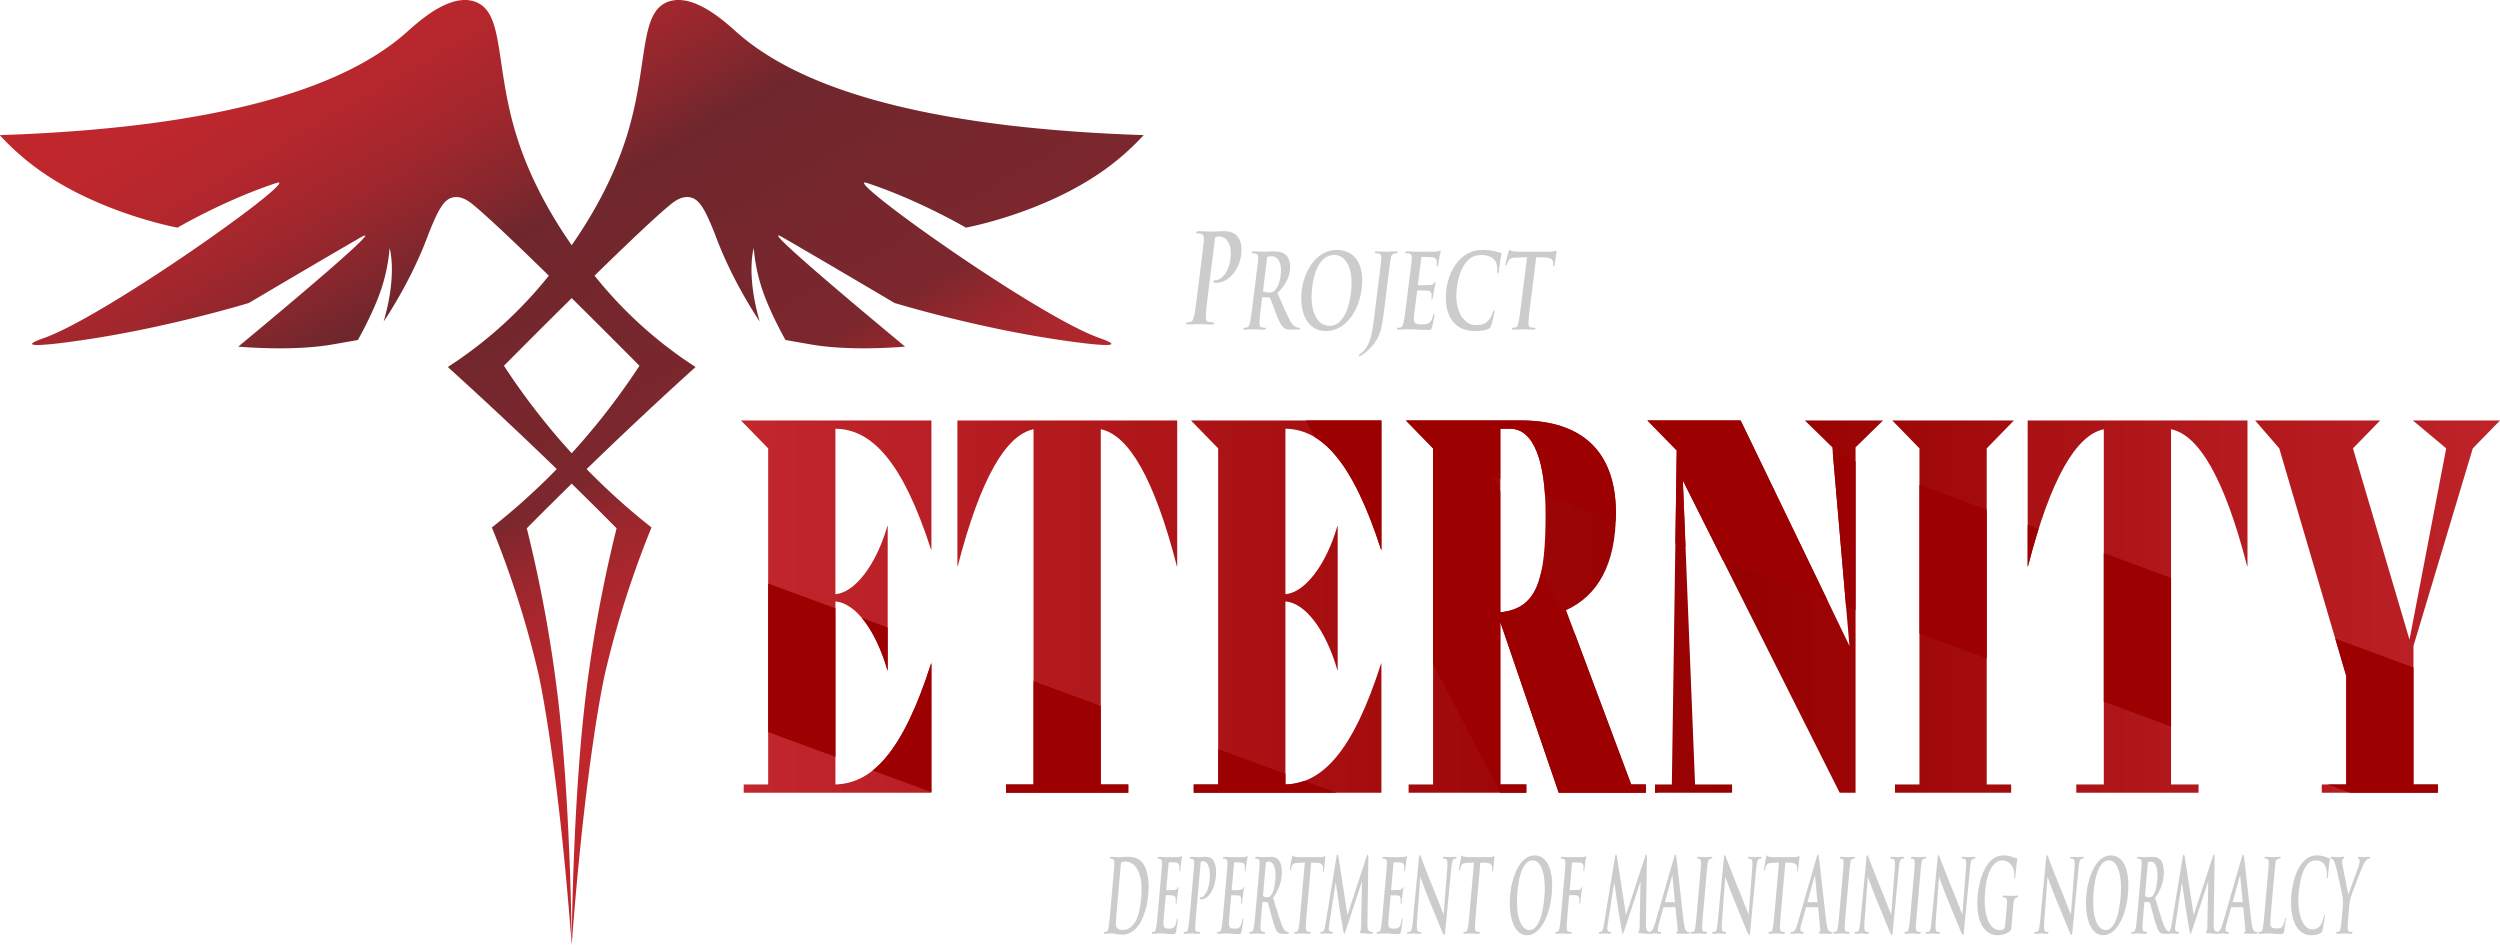 <?xml version="1.0" encoding="UTF-8" standalone="no"?>
<svg xmlns="http://www.w3.org/2000/svg" xmlns:xlink="http://www.w3.org/1999/xlink" width="3586.809" height="1355.423" viewBox="0 0 3586.809 1355.423"><defs><style>.cls-1{fill:none;}.cls-2{isolation:isolate;}.cls-3{fill:url(#名称未設定グラデーション_27);}.cls-4{fill:#ccc;}.cls-5{fill:url(#名称未設定グラデーション_100);}.cls-6{mix-blend-mode:multiply;}.cls-7{clip-path:url(#clip-path);}.cls-8{fill:#9c0000;}</style><linearGradient id="名称未設定グラデーション_27" x1="674.589" y1="117.372" x2="1382.621" y2="1343.719" gradientUnits="userSpaceOnUse"><stop offset="0" stop-color="#c1272d"/><stop offset="0.083" stop-color="#bd272d"/><stop offset="0.158" stop-color="#b2272d"/><stop offset="0.23" stop-color="#a0272d"/><stop offset="0.299" stop-color="#86272d"/><stop offset="0.349" stop-color="#6f272d"/><stop offset="0.601" stop-color="#7c272d"/><stop offset="0.607" stop-color="#80272d"/><stop offset="0.651" stop-color="#98272d"/><stop offset="0.701" stop-color="#aa272d"/><stop offset="0.76" stop-color="#b7272d"/><stop offset="0.838" stop-color="#bf272d"/><stop offset="1" stop-color="#c1272d"/></linearGradient><linearGradient id="名称未設定グラデーション_100" x1="1169.966" y1="1121.576" x2="3693.703" y2="1121.576" gradientUnits="userSpaceOnUse"><stop offset="0" stop-color="#c1272d"/><stop offset="0.528" stop-color="#970000"/><stop offset="1" stop-color="#c2272d"/></linearGradient><clipPath id="clip-path" transform="translate(-106.895 -251.279)"><polygon class="cls-1" points="2731.996 1862.052 2489.061 1772.654 1038.465 1238.848 1107.535 1051.152 2315.195 1495.562 1830.212 566.026 3959.673 1353.203 3890.327 1540.796 2247.538 933.522 2731.996 1862.052"/></clipPath></defs><g class="cls-2"><g id="レイヤー_1" data-name="レイヤー 1"><path class="cls-3" d="M1188.236,607.61c.035-.115.06-.2.1-.324a253.4,253.4,0,0,0,13.275,62.581c11.543,32.854,32.237,69.213,32.239,69.217s31.9,5.615,37.927,6.637c41.451,7.029,90.931,5.553,116.5,4.076,10.681-.617,17.189-1.233,17.194-1.232-.025-.013-186.3-153.892-182.051-159.294.657-.835,5.672,2.134,8.533,3.792,69.514,40.283,158.349,92.92,158.347,92.923s100.821,30.815,213.343,49.3c36.186,5.947,96.619,14.4,97.662,9.482.514-2.43-13.631-7.311-17.067-8.533-86.276-30.654-343.846-213.031-337.554-222.823.427-.666,1.986-.392,11.378,2.844,71.656,24.689,134.642,61.632,134.642,61.632s110.86-20.243,198.171-82.492a367.054,367.054,0,0,0,56.891-50.254c-356.485-11.916-509.8-82.255-583.133-146.968-13.937-12.3-50.692-46.9-84.321-46.9a43.237,43.237,0,0,0-14.29,2.333c-43.34,15.049-27.847,92.028-60.683,195.326C987.2,506,958.45,558.1,927.111,603.11,895.772,558.1,867.023,506,848.885,448.939c-32.837-103.3-17.343-180.277-60.683-195.326-36.834-12.789-82.663,30.492-98.611,44.565-73.305,64.687-226.524,134.994-582.7,146.953v.484A366.878,366.878,0,0,0,163.349,495.4c87.309,62.249,198.173,82.488,198.171,82.492s62.986-36.943,134.641-61.632c9.392-3.236,10.95-3.51,11.378-2.844,6.293,9.792-251.278,192.169-337.552,222.823-3.437,1.222-17.584,6.1-17.067,8.533,1.043,4.92,61.475-3.535,97.662-9.482,112.521-18.489,213.342-49.307,213.341-49.3s88.833-52.64,158.348-92.923c2.861-1.658,7.877-4.627,8.532-3.792,4.245,5.4-182.025,159.281-182.051,159.294,0,0,6.512.615,17.194,1.232,25.568,1.477,75.046,2.953,116.5-4.076,6.025-1.022,37.927-6.639,37.927-6.637s20.695-36.363,32.239-69.217a253.451,253.451,0,0,0,13.275-62.581c.037.122.063.209.1.324,0,0,11.191,36.571-8.634,104.925,0-.008,36.892-53.51,61.632-118.523,17.107-44.951,25.7-57.495,38.876-59.736,11.8-2.006,22.436,6.308,27.5,10.43,21.141,17.22,64.719,58.814,108.961,102.077A604.734,604.734,0,0,1,749.383,777.836Q821.962,843.5,896.1,915.008q4.8,4.638,9.57,9.271-23.009,23.609-48.932,46.792-22.146,19.719-44.134,36.977a1388.313,1388.313,0,0,1,66.8,209.934s27.213,117.567,47.7,388.72h.01c-.043-5.545-1.407-180.292-16.7-326.694A1977.021,1977.021,0,0,0,862.7,1009.24q31.592-31.884,64.412-64.049,32.814,32.154,64.411,64.049a1976.866,1976.866,0,0,0-47.712,270.768c-15.293,146.4-16.655,321.149-16.7,326.694h.009c20.489-271.153,47.7-388.72,47.7-388.72a1388.545,1388.545,0,0,1,66.8-209.934q-21.939-17.286-44.134-36.977-25.963-23.12-48.931-46.792,4.776-4.633,9.568-9.271,74.046-71.537,146.717-137.172A604.633,604.633,0,0,1,959.905,646.783c44.239-43.263,87.818-84.857,108.959-102.077,5.06-4.122,15.7-12.436,27.5-10.43,13.171,2.241,21.769,14.785,38.874,59.736,24.743,65.013,61.632,118.515,61.634,118.523C1177.044,644.181,1188.236,607.61,1188.236,607.61ZM1024.3,776.064a988.464,988.464,0,0,1-97.188,125.484,988.385,988.385,0,0,1-97.189-125.484c3.629-3.668,47.234-47.7,97.189-97.043C977.066,728.364,1020.671,772.4,1024.3,776.064Z" transform="translate(-106.895 -251.279)"/><path class="cls-4" d="M1862.257,583c-5.761,0-13.092.531-18.226.531-3.507,0-11.331-.531-17.968-.531-1.879,0-2.8.354-2.954,1.593s.553,1.593,1.93,1.593a17.685,17.685,0,0,1,4.818.531c3.978,1.239,4.628,4.071,4.127,10.089-.456,5.664-1.075,10.621-4.431,37.525l-3.887,31.153c-2.032,16.284-3.777,30.267-5.331,37.7-1.141,5.133-2.253,9.026-4.846,9.735a15.68,15.68,0,0,1-4.6.708c-1.5,0-2.07.531-2.181,1.415-.154,1.24.657,1.771,2.285,1.771,5.009,0,12.966-.531,15.845-.531,3.257,0,11.081.531,19.346.531,1.378,0,2.446-.531,2.6-1.771.11-.884-.449-1.415-1.827-1.415a36.183,36.183,0,0,1-6.3-.708c-3.669-.709-3.935-4.6-3.691-9.558.322-7.612,2.067-21.6,4.1-37.879l8.834-70.8c.242-1.947.751-3.009,1.421-3.363a13.525,13.525,0,0,1,4.973-.708,14.277,14.277,0,0,1,12.038,6.9c5.909,8.851,4.451,20.533,3.723,26.374-2.253,18.054-13.435,29.382-20.448,29.382-2.63,0-3.573.531-3.75,1.948-.154,1.238.7,1.415,1.3,1.593a12.885,12.885,0,0,0,2.608.176c17.783,0,33.105-18.408,35.821-40.179,1.524-12.214-.849-19.294-3.118-23.188C1882.082,589.726,1877.911,583,1862.257,583Z" transform="translate(-106.895 -251.279)"/><path class="cls-4" d="M1970.919,721.515a11.274,11.274,0,0,1-2.884-.446c-1.52-.445-5.592-1.484-10.4-10.093-5.048-9.2-10.628-22.562-17.9-39.186,12.125-12.171,16.517-22.116,17.887-33.1,1.24-9.945-2.016-17.515-4.605-20.335-4.986-5.492-11.911-6.383-18.528-6.383-3.255,0-11.293.445-14.864.445-2.2,0-8.766-.445-14.332-.445-1.575,0-2.347.3-2.477,1.336s.464,1.336,1.619,1.336a14.822,14.822,0,0,1,4.04.445c3.336,1.039,3.88,3.414,3.461,8.461-.383,4.749-.9,8.906-3.716,31.467l-3.259,26.124c-1.7,13.656-3.167,25.382-4.47,31.616-.958,4.305-1.89,7.57-4.065,8.164a13.137,13.137,0,0,1-3.855.594c-1.26,0-1.735.445-1.828,1.187-.13,1.039.55,1.485,1.916,1.485,4.2,0,10.872-.446,12.867-.446,1.576,0,9.292.446,15.383.446,1.366,0,2.157-.446,2.286-1.485.093-.742-.272-1.187-1.112-1.187a33.077,33.077,0,0,1-5.072-.594c-3.077-.594-3.3-3.859-3.078-8.164.253-6.234,1.716-17.96,3.438-31.764l.26-2.078c.111-.891.463-1.188.988-1.188l8.785.3a1.667,1.667,0,0,1,1.76,1.039c1.088,2.227,4.66,12.32,7.842,20.484,4.455,11.429,7.577,18.4,11.666,21.819,2.471,2.078,5,2.821,10.886,2.821h10.292c1.26,0,2.032-.3,2.181-1.485C1972.124,721.96,1971.759,721.515,1970.919,721.515Zm-35.589-53.139c-2.131,1.929-3.57,2.523-7.771,2.523a18.881,18.881,0,0,1-7.8-1.484c-.68-.445-.816-1.039-.612-2.672l5.63-45.123c.148-1.187.432-1.781,1.2-2.078a17.282,17.282,0,0,1,5.641-.593c6.2,0,15.309,6.085,12.679,27.163C1942.786,658.283,1938.888,665.111,1935.33,668.376Z" transform="translate(-106.895 -251.279)"/><path class="cls-4" d="M2025.072,609.894c-31.507,0-47.467,32.8-50.635,58.185-3.277,26.272,4.924,58.186,35.066,58.186,26.675,0,46.831-26.867,51.072-60.857S2051.223,609.894,2025.072,609.894Zm20.114,61.005c-5.352,42.9-22.995,47.944-30.346,47.944-20.164,0-29.187-24.492-25.334-55.365,4.61-36.96,19.553-46.459,31.631-46.459C2038.361,617.019,2049.334,637.651,2045.186,670.9Z" transform="translate(-106.895 -251.279)"/><path class="cls-4" d="M2112.133,613.308c.129-1.039-.569-1.336-2.039-1.336-4.1,0-10.768.445-13.288.445-2.73,0-9.292-.445-14.858-.445-1.575,0-2.348.3-2.477,1.336s.464,1.336,1.619,1.336a14.822,14.822,0,0,1,4.04.445c3.336,1.039,3.88,3.414,3.46,8.461-.382,4.749-.9,8.906-3.716,31.467l-5.314,42.6c-3.63,29.093-5.377,43.936-14.785,55.365a30.19,30.19,0,0,1-5.745,5.64c-1.952,1.336-2.551,1.93-2.643,2.672s.271,1.188.691,1.188a4.249,4.249,0,0,0,2.212-.891,64.854,64.854,0,0,0,5.733-3.859c11.175-8.758,18.019-19,21.354-28.053,2.834-7.571,4.482-18.258,8.094-47.2l3.426-27.46c2.815-22.561,3.333-26.718,4.136-31.467.858-5.195,2.014-7.719,4.942-8.461a11.976,11.976,0,0,1,3.1-.445C2111.336,614.644,2112,614.347,2112.133,613.308Z" transform="translate(-106.895 -251.279)"/><path class="cls-4" d="M2173.361,610.785a8.539,8.539,0,0,0-1.754.593,32.817,32.817,0,0,1-4.628.891c-2.013.148-22.912.148-26.273.148-5.462,0-10.237-.445-15.068-.445-1.575,0-2.348.3-2.478,1.336s.464,1.336,1.619,1.336a14.822,14.822,0,0,1,4.04.445c3.336,1.039,3.881,3.414,3.461,8.461-.382,4.749-.9,8.906-3.716,31.467l-3.259,26.124c-1.7,13.656-3.167,25.382-4.47,31.616-.957,4.305-1.89,7.57-4.064,8.164a13.148,13.148,0,0,1-3.855.594c-1.26,0-1.736.445-1.828,1.187-.13,1.039.55,1.485,1.915,1.485,4.726,0,9.087-.446,13.288-.446,10.5,0,19.633.891,28.98.891,3.991,0,4.937,0,6.153-3.86.895-2.968,2.995-13.061,3.421-16.475.185-1.485.333-2.672-.507-2.672-.735,0-1.02.594-1.433,2.226-1.5,6.086-3.144,9.2-6.1,10.984s-7.363,1.781-10.094,1.781c-10.712,0-12.115-2.226-11.046-12.468.431-4.3,2.24-17.96,2.87-23.007L2140,669.415c.112-.891.291-1.484.816-1.484,2.521,0,12.9.148,14.858.445,3.811.594,5,2.82,5.158,5.789a36.607,36.607,0,0,1-.117,4.305c-.092.742-.085,2.375.649,2.375.946,0,1.149-1.633,1.3-2.821.13-1.039,1.186-6.976,1.661-9.945,1.365-7.57,2.081-9.945,2.192-10.835s-.166-1.188-.586-1.188c-.525,0-1.038.743-1.922,1.93-1.13,1.484-2.761,1.93-5.318,2.227-2.453.3-14.531.3-16.841.3-.63,0-.661-.593-.531-1.632L2146,621.323c.13-1.038.395-1.484.92-1.484,2.1,0,13.091.3,14.839.594,5.14.89,5.968,2.671,6.37,5.343a19.817,19.817,0,0,1,.038,4.75c-.223,1.781-.124,2.672.612,2.672s1.056-.891,1.254-1.633c.432-1.781,1.457-8.312,1.746-9.8,1.167-6.828,1.915-8.609,2.045-9.648C2173.917,611.378,2173.886,610.785,2173.361,610.785Z" transform="translate(-106.895 -251.279)"/><path class="cls-4" d="M2260.143,613.9c-3.1-.446-6.6-1.781-10.5-2.524a71.427,71.427,0,0,0-15.042-1.484c-15.649,0-26.366,5.937-35.151,15.734-11.712,13.062-16.1,30.577-17.362,40.67-1.8,14.4-1.139,31.022,7.56,43.788,8.094,11.726,19.617,16.179,34,16.179,6.722,0,14.833-1.04,19.33-3.414,1.916-1.039,2.428-1.782,3.268-4.3,1.68-5.047,4.551-17.96,4.774-19.741.148-1.188.067-2.227-.668-2.227-.84,0-1.124.594-1.736,2.969a33.781,33.781,0,0,1-4.792,9.8c-5.054,6.828-10.91,8.312-20.257,8.312-14.073,0-30.9-17.514-26.489-52.841,1.8-14.4,5.551-28.5,14.458-38.444,5.362-5.937,11.756-9.2,20.893-9.2,9.662,0,17.353,4.008,20.171,9.2a24.2,24.2,0,0,1,2.392,13.656c-.259,2.078-.216,3.414.624,3.414.946,0,1.322-1.336,1.706-3.563.58-2.968,1.493-11.132,2.314-16.03.859-5.195,1.4-6.976,1.544-8.164C2261.292,614.792,2261.279,614.05,2260.143,613.9Z" transform="translate(-106.895 -251.279)"/><path class="cls-4" d="M2339.389,610.933a20.441,20.441,0,0,0-2.928.742,37.4,37.4,0,0,1-7.338.742h-41.59a75.851,75.851,0,0,1-10.409-.742c-2.589-.3-3.454-1.781-4.294-1.781-.63,0-1.056.891-1.613,2.82-.358,1.188-4.038,14.695-4.334,17.07-.2,1.633-.087,2.375.648,2.375.63,0,1.02-.594,1.378-1.782a24.374,24.374,0,0,1,2.434-5.194c1.982-3.266,4.6-4.008,10.724-4.3,5.164-.148,11.713-.445,15.722-.593l-7.592,60.856c-1.7,13.656-3.167,25.382-4.47,31.616-.852,4.305-1.89,7.57-4.064,8.164a13.15,13.15,0,0,1-3.856.594c-1.26,0-1.735.445-1.828,1.187-.13,1.039.55,1.485,1.916,1.485,4.2,0,10.873-.446,13.288-.446,2.94,0,9.5.446,16.433.446,1.155,0,2.051-.446,2.18-1.485.093-.742-.376-1.187-1.532-1.187a30.332,30.332,0,0,1-5.282-.594c-3.077-.594-3.3-3.859-3.095-8.015.27-6.383,1.733-18.109,3.437-31.765l7.593-60.856c6.177.148,10.466.3,13.177.445,9.311.3,11.627,4.453,11.356,8.312-.056.445-.043,1.187-.1,1.632-.172,2.227-.055,2.969.785,2.969.63,0,.951-.891,1.241-2.375.482-3.859,2.075-14.1,2.463-17.218C2340.118,611.824,2340.125,610.933,2339.389,610.933Z" transform="translate(-106.895 -251.279)"/><path class="cls-4" d="M1722.783,1480.615c-4.38,0-9.017.438-11.28.438-2.044,0-6.6-.438-10.473-.438-1.1,0-1.632.291-1.722,1.314s.322,1.314,1.125,1.314a7.478,7.478,0,0,1,2.808.438c2.32,1.021,2.7,3.358,2.406,8.321-.266,4.673-.626,8.761-2.583,30.951l-2.265,25.695c-1.185,13.432-2.2,24.965-3.107,31.1-.666,4.234-1.313,7.445-2.825,8.03a6.727,6.727,0,0,1-2.679.584,1.116,1.116,0,0,0-1.271,1.167c-.09,1.023.382,1.46,1.331,1.46,1.46,0,3.384-.292,5.063-.292,1.764-.145,3.371-.145,4.173-.145a51.984,51.984,0,0,1,7.077.875,54.892,54.892,0,0,0,8.318.877c13.5,0,22.01-10.366,25.973-17.228,4.821-8.322,9.926-22.337,11.548-40.732,1.532-17.373-.831-29.491-3.812-37.083C1744.1,1480.615,1731.908,1480.615,1722.783,1480.615Zm21.462,57.959c-1.326,15.038-3.957,28.323-9.337,36.354-5.05,7.592-10.271,10.51-17.716,10.51-5.767,0-8.344-3.065-9.048-5.839-.443-1.606-.074-7.446.175-11.1.171-2.773,1.09-14.015,2.454-29.49l1.622-18.395c1.017-11.535,2.137-24.235,2.647-29.2.142-1.607.425-2.336,1.133-2.921.636-.583,3.375-1.021,4.835-1.021,5.695,0,13.861,1.752,19.445,14.6C1743.066,1508.062,1745.879,1520.033,1744.245,1538.574Z" transform="translate(-106.895 -251.279)"/><path class="cls-4" d="M1802.528,1479.447c-.365,0-.841.438-1.219.584a17.01,17.01,0,0,1-3.217.875c-1.4.147-15.925.147-18.261.147-3.8,0-7.116-.438-10.474-.438-1.1,0-1.632.291-1.722,1.314s.323,1.314,1.125,1.314a7.478,7.478,0,0,1,2.808.438c2.32,1.021,2.7,3.358,2.406,8.321-.266,4.673-.626,8.761-2.583,30.951l-2.265,25.695c-1.185,13.432-2.2,24.965-3.107,31.1-.665,4.234-1.313,7.445-2.825,8.03a6.727,6.727,0,0,1-2.679.584,1.117,1.117,0,0,0-1.271,1.167c-.09,1.023.382,1.46,1.331,1.46,3.285,0,6.317-.437,9.237-.437,7.3,0,13.646.875,20.143.875,2.774,0,3.431,0,4.276-3.8.623-2.92,2.082-12.847,2.378-16.2.129-1.46.232-2.629-.352-2.629-.511,0-.709.585-1,2.191-1.039,5.986-2.185,9.051-4.238,10.8s-5.118,1.752-7.016,1.752c-7.445,0-8.421-2.19-7.678-12.264.3-4.234,1.557-17.665,2-22.629l1.016-11.534c.077-.875.2-1.459.567-1.459,1.752,0,8.966.146,10.327.438,2.649.584,3.479,2.773,3.586,5.694.052,1.9-.025,2.774-.081,4.234-.065.73-.06,2.335.45,2.335.658,0,.8-1.605.9-2.773.091-1.022.824-6.862,1.155-9.782.948-7.446,1.446-9.782,1.524-10.657s-.116-1.169-.408-1.169c-.365,0-.722.73-1.336,1.9-.786,1.46-1.919,1.9-3.7,2.19-1.7.292-10.1.292-11.7.292-.438,0-.46-.584-.37-1.606l3.257-36.937c.09-1.021.275-1.459.64-1.459,1.46,0,9.1.292,10.313.585,3.574.874,4.149,2.626,4.428,5.254a27.419,27.419,0,0,1,.026,4.672c-.154,1.752-.085,2.628.426,2.628s.734-.876.871-1.606c.3-1.751,1.013-8.175,1.215-9.636.81-6.715,1.33-8.467,1.42-9.489C1802.915,1480.031,1802.893,1479.447,1802.528,1479.447Z" transform="translate(-106.895 -251.279)"/><path class="cls-4" d="M1836.589,1480.615c-3.358,0-7.631.438-10.624.438-2.044,0-6.6-.438-10.473-.438-1.1,0-1.631.291-1.721,1.314s.321,1.314,1.125,1.314a7.482,7.482,0,0,1,2.808.438c2.319,1.021,2.7,3.358,2.4,8.321-.266,4.673-.626,8.761-2.583,30.951l-2.265,25.695c-1.184,13.432-2.2,24.965-3.106,31.1-.666,4.234-1.314,7.445-2.825,8.03a6.74,6.74,0,0,1-2.68.584,1.116,1.116,0,0,0-1.271,1.167c-.09,1.023.382,1.46,1.331,1.46,2.92,0,7.558-.437,9.237-.437,1.9,0,6.458.437,11.276.437a1.427,1.427,0,0,0,1.516-1.46.947.947,0,0,0-1.065-1.167,15.218,15.218,0,0,1-3.672-.584c-2.139-.585-2.293-3.8-2.151-7.884.188-6.278,1.2-17.811,2.389-31.243l5.149-58.4c.141-1.605.437-2.481.828-2.773a5.8,5.8,0,0,1,2.9-.583c1.679,0,4.814.875,7.017,5.693,3.444,7.3,2.6,16.935,2.17,21.753-1.313,14.89-7.83,24.234-11.918,24.234-1.533,0-2.082.439-2.185,1.607-.091,1.022.407,1.168.759,1.314a5.341,5.341,0,0,0,1.521.146c10.365,0,19.295-15.184,20.879-33.141.888-10.073-.495-15.913-1.818-19.125C1848.145,1486.163,1845.714,1480.615,1836.589,1480.615Z" transform="translate(-106.895 -251.279)"/><path class="cls-4" d="M1896.479,1479.447c-.366,0-.842.438-1.22.584a16.988,16.988,0,0,1-3.217.875c-1.4.147-15.925.147-18.261.147-3.8,0-7.116-.438-10.473-.438-1.1,0-1.633.291-1.723,1.314s.323,1.314,1.125,1.314a7.487,7.487,0,0,1,2.809.438c2.319,1.021,2.7,3.358,2.4,8.321-.266,4.673-.626,8.761-2.583,30.951l-2.265,25.695c-1.184,13.432-2.2,24.965-3.107,31.1-.665,4.234-1.313,7.445-2.824,8.03a6.732,6.732,0,0,1-2.68.584,1.117,1.117,0,0,0-1.271,1.167c-.09,1.023.383,1.46,1.331,1.46,3.285,0,6.317-.437,9.237-.437,7.3,0,13.646.875,20.143.875,2.774,0,3.431,0,4.277-3.8.622-2.92,2.081-12.847,2.377-16.2.129-1.46.232-2.629-.352-2.629-.511,0-.709.585-1,2.191-1.039,5.986-2.185,9.051-4.237,10.8s-5.119,1.752-7.017,1.752c-7.445,0-8.42-2.19-7.678-12.264.3-4.234,1.557-17.665,1.995-22.629l1.017-11.534c.077-.875.2-1.459.566-1.459,1.752,0,8.966.146,10.328.438,2.648.584,3.478,2.773,3.586,5.694.051,1.9-.026,2.774-.082,4.234-.064.73-.06,2.335.451,2.335.657,0,.8-1.605.9-2.773.09-1.022.823-6.862,1.154-9.782.949-7.446,1.447-9.782,1.524-10.657s-.116-1.169-.408-1.169c-.365,0-.722.73-1.335,1.9-.787,1.46-1.92,1.9-3.7,2.19-1.7.292-10.1.292-11.7.292-.438,0-.46-.584-.369-1.606l3.256-36.937c.09-1.021.275-1.459.64-1.459,1.46,0,9.1.292,10.314.585,3.573.874,4.148,2.626,4.427,5.254a27.553,27.553,0,0,1,.027,4.672c-.155,1.752-.086,2.628.425,2.628s.734-.876.871-1.606c.3-1.751,1.013-8.175,1.215-9.636.81-6.715,1.33-8.467,1.42-9.489C1896.865,1480.031,1896.843,1479.447,1896.479,1479.447Z" transform="translate(-106.895 -251.279)"/><path class="cls-4" d="M1955.057,1588.359a5.75,5.75,0,0,1-2.005-.438c-1.057-.439-3.887-1.46-7.228-9.928-3.509-9.052-7.387-22.191-12.443-38.542,8.429-11.972,11.481-21.754,12.433-32.557.864-9.782-1.4-17.227-3.2-20-3.466-5.4-8.279-6.279-12.878-6.279-2.263,0-7.849.438-10.331.438-1.533,0-6.093-.438-9.963-.438-1.094,0-1.631.291-1.721,1.314s.321,1.314,1.125,1.314a7.478,7.478,0,0,1,2.808.438c2.319,1.021,2.7,3.358,2.406,8.321-.267,4.673-.627,8.761-2.583,30.951l-2.266,25.695c-1.184,13.432-2.2,24.965-3.106,31.1-.666,4.234-1.314,7.445-2.825,8.03a6.735,6.735,0,0,1-2.679.584,1.116,1.116,0,0,0-1.271,1.167c-.091,1.023.381,1.46,1.331,1.46,2.92,0,7.557-.437,8.944-.437,1.1,0,6.458.437,10.692.437a1.414,1.414,0,0,0,1.59-1.46c.063-.729-.19-1.167-.774-1.167a16.6,16.6,0,0,1-3.526-.584c-2.138-.585-2.293-3.8-2.138-8.03.175-6.132,1.192-17.665,2.389-31.243l.18-2.044c.077-.875.322-1.167.687-1.167l6.106.292c.511,0,.937.146,1.224,1.021.756,2.191,3.238,12.118,5.451,20.147,3.1,11.242,5.265,18.1,8.108,21.462,1.718,2.044,3.478,2.773,7.566,2.773h7.154c.875,0,1.413-.292,1.516-1.46C1955.9,1588.8,1955.641,1588.359,1955.057,1588.359Zm-24.737-52.266c-1.482,1.9-2.482,2.481-5.4,2.481a9.862,9.862,0,0,1-5.419-1.46c-.473-.437-.567-1.021-.425-2.627l3.912-44.383c.1-1.166.3-1.751.838-2.043a8.7,8.7,0,0,1,3.92-.584c4.307,0,10.641,5.986,8.813,26.716C1935.5,1526.166,1932.793,1532.881,1930.32,1536.093Z" transform="translate(-106.895 -251.279)"/><path class="cls-4" d="M2005.123,1497.4c-.039.438-.029,1.168-.068,1.607-.119,2.189-.039,2.92.545,2.92.439,0,.662-.877.863-2.337.335-3.8,1.441-13.869,1.713-16.936.192-2.189.2-3.064-.315-3.064a10.871,10.871,0,0,0-2.035.729,18.729,18.729,0,0,1-5.1.73h-28.907a37.647,37.647,0,0,1-7.236-.73c-1.8-.292-2.4-1.752-2.984-1.752-.438,0-.735.876-1.12,2.775-.249,1.167-2.808,14.452-3.014,16.789-.142,1.605-.06,2.336.452,2.336.438,0,.708-.585.957-1.752a29.511,29.511,0,0,1,1.691-5.111c1.378-3.212,3.194-3.941,7.455-4.233,3.588-.146,8.141-.437,10.927-.584l-5.276,59.857c-1.185,13.432-2.2,24.965-3.108,31.1-.591,4.234-1.313,7.445-2.824,8.03a6.735,6.735,0,0,1-2.679.584,1.117,1.117,0,0,0-1.272,1.167c-.09,1.023.383,1.46,1.332,1.46,2.92,0,7.557-.437,9.236-.437,2.043,0,6.6.437,11.422.437a1.426,1.426,0,0,0,1.516-1.46.947.947,0,0,0-1.064-1.167,15.21,15.21,0,0,1-3.672-.584c-2.139-.585-2.294-3.8-2.153-7.884.189-6.278,1.2-17.811,2.39-31.243l5.277-59.857c4.294.147,7.275.292,9.159.438C2003.7,1489.521,2005.312,1493.608,2005.123,1497.4Z" transform="translate(-106.895 -251.279)"/><path class="cls-4" d="M2075.505,1588.359a7.6,7.6,0,0,1-4.4-1.461c-2.074-1.313-2.43-5.547-2.276-14.745l1.312-90.224c.05-3.066-.258-4.527-.915-4.527s-1.125,1.169-1.916,3.5l-27.2,83.364-12.669-82.341c-.614-3.8-.987-4.527-1.571-4.527s-1.138,1.315-1.576,3.8l-15.619,95.189c-.8,4.964-1.889,10.658-4.01,11.534a5.148,5.148,0,0,1-2.228.438c-.73,0-1.194.291-1.258,1.022-.116,1.313.441,1.605,1.172,1.605,2.336,0,5.879-.437,7.265-.437,1.315,0,4.561.437,7.626.437,1.1,0,1.779-.292,1.894-1.605.064-.731-.42-1.022-1-1.022a7.1,7.1,0,0,1-3-.73c-1.189-.584-2.023-1.9-1.778-4.672.206-2.336.446-4.233.824-6.862l9.081-59.127c1.59,10.949,4.476,30.367,4.863,33.432.516,4.088,4.314,26.425,5.474,33.141.782,4.38,1.254,7.3,1.911,7.3s1.139-1.315,3.422-8.176l22.054-67.157-1.289,65.113c-.068,4.088-.455,5.986-.918,6.277a2.154,2.154,0,0,0-.945,1.607c-.077.876.322,1.314,1.975,1.606,2.882.438,12.918.875,14.742.875a1.789,1.789,0,0,0,2.039-1.605C2076.66,1588.505,2076.162,1588.359,2075.505,1588.359Z" transform="translate(-106.895 -251.279)"/><path class="cls-4" d="M2125.185,1479.447c-.366,0-.841.438-1.22.584a17,17,0,0,1-3.215.875c-1.4.147-15.928.147-18.264.147-3.8,0-7.114-.438-10.472-.438-1.1,0-1.631.291-1.722,1.314s.321,1.314,1.125,1.314a7.484,7.484,0,0,1,2.809.438c2.319,1.021,2.7,3.358,2.4,8.321-.266,4.673-.627,8.761-2.583,30.951l-2.265,25.695c-1.184,13.432-2.2,24.965-3.107,31.1-.665,4.234-1.314,7.445-2.824,8.03a6.74,6.74,0,0,1-2.68.584,1.117,1.117,0,0,0-1.272,1.167c-.089,1.023.383,1.46,1.332,1.46,3.286,0,6.317-.437,9.237-.437,7.3,0,13.646.875,20.142.875,2.775,0,3.432,0,4.278-3.8.622-2.92,2.081-12.847,2.377-16.2.129-1.46.232-2.629-.352-2.629-.512,0-.709.585-1,2.191-1.038,5.986-2.185,9.051-4.237,10.8s-5.118,1.752-7.016,1.752c-7.446,0-8.421-2.19-7.679-12.264.3-4.234,1.558-17.665,1.995-22.629l1.017-11.534c.077-.875.2-1.459.567-1.459,1.752,0,8.965.146,10.327.438,2.65.584,3.478,2.773,3.586,5.694.051,1.9-.026,2.774-.081,4.234-.065.73-.06,2.335.451,2.335.657,0,.8-1.605.9-2.773.09-1.022.824-6.862,1.154-9.782.95-7.446,1.448-9.782,1.524-10.657s-.115-1.169-.408-1.169c-.365,0-.721.73-1.335,1.9-.787,1.46-1.919,1.9-3.7,2.19-1.7.292-10.1.292-11.7.292-.437,0-.46-.584-.369-1.606l3.257-36.937c.09-1.021.274-1.459.639-1.459,1.461,0,9.1.292,10.314.585,3.572.874,4.149,2.626,4.428,5.254a27.419,27.419,0,0,1,.026,4.672c-.155,1.752-.086,2.628.425,2.628s.734-.876.872-1.606c.3-1.751,1.013-8.175,1.214-9.636.811-6.715,1.331-8.467,1.421-9.489C2125.571,1480.031,2125.55,1479.447,2125.185,1479.447Z" transform="translate(-106.895 -251.279)"/><path class="cls-4" d="M2195.088,1480.615c-3.577,0-6.39.438-7.193.438-1.533,0-5-.438-8.793-.438-1.1,0-1.913.146-2.015,1.314-.077.876.177,1.314,1.052,1.314,1.022,0,2.774,0,3.793.876,1.623,1.46,2.035,4.234,1.322,13.139l-5.113,66.282c-1.036-2.337-9.337-24.089-13.426-34.018-8.791-21.168-17.789-44.965-18.5-46.864-1.009-2.627-1.5-4.525-2.3-4.525-.73,0-1.129,2.044-1.387,4.965-1.857,19.417-5.329,55.476-8.277,86.427-1.192,12.7-1.857,16.936-3.858,18.1a7.285,7.285,0,0,1-3.35.73,1.116,1.116,0,0,0-1.271,1.167c-.116,1.315.528,1.46,1.477,1.46,3.8,0,7.266-.437,7.923-.437,1.387,0,4.268.437,9.013.437,1.021,0,1.7-.292,1.808-1.46.076-.876-.336-1.167-1.139-1.167a5.975,5.975,0,0,1-3.706-1.022c-1.37-1.022-1.983-4.817-1.126-16.2l4.643-61.756c1.068,2.773,7.743,21.461,14.31,37.228,6.265,15.039,13.922,34.164,17.751,42.922.66,1.607,1.394,3.212,2.2,3.212.658,0,1.065-1.314,1.348-4.525,3.008-30.805,5.917-61.317,8.925-92.123.794-8.175,1.649-11.241,3.8-12.409a4.4,4.4,0,0,1,2.229-.438,1.282,1.282,0,0,0,1.429-1.314C2196.754,1480.761,2196.037,1480.615,2195.088,1480.615Z" transform="translate(-106.895 -251.279)"/><path class="cls-4" d="M2250.584,1479.594a10.871,10.871,0,0,0-2.035.729,18.737,18.737,0,0,1-5.1.73h-28.906a37.647,37.647,0,0,1-7.236-.73c-1.8-.292-2.4-1.752-2.985-1.752-.437,0-.734.876-1.12,2.775-.249,1.167-2.807,14.452-3.013,16.789-.142,1.605-.06,2.336.452,2.336.437,0,.708-.585.957-1.752a29.423,29.423,0,0,1,1.691-5.111c1.378-3.212,3.193-3.941,7.454-4.233,3.589-.146,8.142-.437,10.928-.584l-5.276,59.857c-1.185,13.432-2.2,24.965-3.108,31.1-.592,4.234-1.313,7.445-2.824,8.03a6.74,6.74,0,0,1-2.68.584,1.116,1.116,0,0,0-1.271,1.167c-.09,1.023.383,1.46,1.332,1.46,2.92,0,7.556-.437,9.236-.437,2.043,0,6.6.437,11.422.437a1.426,1.426,0,0,0,1.516-1.46.947.947,0,0,0-1.065-1.167,15.21,15.21,0,0,1-3.672-.584c-2.138-.585-2.294-3.8-2.152-7.884.188-6.278,1.2-17.811,2.39-31.243l5.277-59.857c4.294.147,7.274.292,9.159.438,6.471.292,8.082,4.379,7.893,8.175-.039.438-.03,1.168-.069,1.607-.119,2.189-.039,2.92.545,2.92.44,0,.662-.877.864-2.337.335-3.8,1.441-13.869,1.712-16.936C2251.091,1480.469,2251.1,1479.594,2250.584,1479.594Z" transform="translate(-106.895 -251.279)"/><path class="cls-4" d="M2308.635,1478.571c-21.9,0-32.992,32.265-35.194,57.23-2.278,25.842,3.422,57.229,24.372,57.229,18.542,0,32.551-26.425,35.5-59.857S2326.811,1478.571,2308.635,1478.571Zm13.981,60c-3.72,42.194-15.983,47.156-21.093,47.156-14.015,0-20.287-24.087-17.609-54.456,3.2-36.351,13.591-45.695,21.986-45.695C2317.871,1485.579,2325.5,1505.872,2322.616,1538.574Z" transform="translate(-106.895 -251.279)"/><path class="cls-4" d="M2382.286,1479.447c-.365,0-.782.584-1.245.876a7.819,7.819,0,0,1-3.045.583c-1.691.147-16.51.147-19.283.147-3.8,0-7.115-.438-10.474-.438-1.094,0-1.7.291-1.807,1.46-.078.875.408,1.168,1.137,1.168a7.48,7.48,0,0,1,2.809.438c2.319,1.021,2.7,3.358,2.4,8.321-.265,4.673-.627,8.761-2.583,30.951l-2.264,25.695c-1.237,14.016-2.2,24.965-3.108,31.1-.665,4.234-1.313,7.445-2.824,8.03a6.74,6.74,0,0,1-2.68.584c-.8,0-1.134.438-1.2,1.167-.1,1.168.381,1.46,1.4,1.46,2.775,0,7.411-.437,9.31-.437s6.457.437,11.056.437c1.1,0,1.645-.437,1.735-1.46.064-.729-.189-1.167-1.138-1.167a15.218,15.218,0,0,1-3.6-.584c-2.139-.585-2.293-3.8-2.139-8.03.176-6.132,1.14-17.081,2.377-31.1l1.043-11.826c.09-1.021.262-1.312.626-1.312,1.241,0,8.979,0,10.764.437,2.213.583,3.077,3.212,3.26,5.256a30.12,30.12,0,0,1,.039,4.526c-.09,1.022-.034,2.043.405,2.043.729,0,.858-1.46.974-2.773.09-1.022.828-7.738,1.233-10.658.617-4.527,1.3-8.175,1.38-9.052s-.029-1.314-.322-1.314c-.437,0-.635.585-1.078,1.461-1.266,2.774-2.434,2.774-6.668,2.774-2.628,0-7.385.145-9.356.145-.438,0-.472-.438-.4-1.314l3.219-36.5c.14-1.6.4-2.044.837-2.044,2.177.147,8.661.293,11.2.44,2.762.145,4.1,2.334,4.433,4.378a27.626,27.626,0,0,1-.052,5.548c-.069,1.607.013,2.336.525,2.336s.733-.876.909-2.044c.3-1.752,1.206-10.365,1.408-11.825.553-3.8,1.074-5.548,1.164-6.57C2382.746,1480.031,2382.578,1479.447,2382.286,1479.447Z" transform="translate(-106.895 -251.279)"/><path class="cls-4" d="M2530.362,1588.359a7.985,7.985,0,0,1-3.014-.584c-1.469-.73-3.4-2.774-5.021-15.914-2.716-22.191-9.143-81.757-10.187-89.786-.434-3.358-.829-4.673-1.413-4.673-.657,0-1.31,1.607-2.559,5.841l-26.406,91.685c-2.1,7.3-3.928,12.262-7.364,13.139-.208.051-.457.1-.715.145a8.692,8.692,0,0,1-2.98-1.314c-2.073-1.313-2.43-5.547-2.275-14.745l1.311-90.224c.051-3.066-.258-4.527-.915-4.527s-1.125,1.169-1.914,3.5l-27.2,83.364-12.67-82.341c-.614-3.8-.988-4.527-1.572-4.527s-1.138,1.315-1.575,3.8l-15.618,95.189c-.8,4.964-1.889,10.658-4.01,11.534a5.157,5.157,0,0,1-2.23.438c-.729,0-1.194.291-1.259,1.022-.115,1.313.444,1.605,1.174,1.605,2.336,0,5.878-.437,7.265-.437,1.314,0,4.56.437,7.626.437,1.1,0,1.778-.292,1.894-1.605.065-.731-.42-1.022-1-1.022a7.1,7.1,0,0,1-3-.73c-1.191-.584-2.023-1.9-1.779-4.672.207-2.336.446-4.233.825-6.862l9.082-59.127c1.589,10.949,4.476,30.367,4.863,33.432.515,4.088,4.312,26.425,5.473,33.141.781,4.38,1.254,7.3,1.911,7.3s1.137-1.315,3.422-8.176l22.053-67.157-1.287,65.113c-.07,4.088-.456,5.986-.92,6.277a2.149,2.149,0,0,0-.943,1.607c-.078.876.321,1.314,1.974,1.606,2.224.338,8.7.675,12.38.811a2.382,2.382,0,0,0,.611.064c.349,0,.7,0,1.05-.011.287.007.537.011.7.011a3.136,3.136,0,0,0,.508-.045c3.016-.111,5.749-.392,6.393-.392,2.263,0,5.362.437,7.7.437.805,0,1.268-.292,1.371-1.46.077-.876-.116-1.167-.992-1.167h-1.1c-2.263,0-2.753-1.9-2.52-4.526a55.186,55.186,0,0,1,1.879-8.9l5.782-20.878c.224-.876.4-1.167.761-1.167H2510.2c.365,0,.559.291.641,1.02l3.111,30.952c.21,1.752-.416,3.066-.953,3.358a1.291,1.291,0,0,0-1.137,1.313c-.078.877.274,1.023,1.575,1.168,5.814.292,11.654.292,14.283.292,2.7,0,3.382-.292,3.486-1.46C2531.285,1588.65,2530.946,1588.359,2530.362,1588.359Zm-20.9-42.776h-13.432c-.293,0-.327-.438-.2-1.022l9.882-35.915c.447-1.752.7-1.315.8,0l3.391,36.06C2509.938,1545.145,2509.826,1545.583,2509.461,1545.583Z" transform="translate(-106.895 -251.279)"/><path class="cls-4" d="M2562.2,1480.615c-2.774,0-7.12.438-8.944.438-2.117,0-6.678-.438-9.451-.438-1.168,0-1.778.291-1.856,1.168-.1,1.167.309,1.46,1.039,1.46a5.243,5.243,0,0,1,2.577.584c1.542.73,2.053,3.212,1.761,8.175-.265,4.673-.626,8.761-2.582,30.951l-2.265,25.695c-1.249,14.162-2.266,25.7-3.172,31.828-.592,4.233-1.248,6.714-2.76,7.3a6.731,6.731,0,0,1-2.679.584,1.114,1.114,0,0,0-1.27,1.167c-.091,1.023.381,1.46,1.33,1.46,2.92,0,7.557-.437,9.236-.437,1.971,0,6.531.437,11.35.437a1.426,1.426,0,0,0,1.515-1.46.947.947,0,0,0-1.065-1.167,15.2,15.2,0,0,1-3.671-.584c-2.139-.585-2.418-3.212-2.289-7.154.261-6.278,1.277-17.811,2.526-31.973l2.265-25.695c1.957-22.19,2.317-26.278,2.875-30.951.6-5.108,1.4-7.592,3.434-8.321a6.831,6.831,0,0,1,2.23-.438c.728,0,1.193-.293,1.3-1.46C2563.707,1480.906,2563.149,1480.615,2562.2,1480.615Z" transform="translate(-106.895 -251.279)"/><path class="cls-4" d="M2632.645,1480.615c-3.578,0-6.391.438-7.194.438-1.533,0-5-.438-8.794-.438-1.1,0-1.911.146-2.013,1.314-.078.876.176,1.314,1.051,1.314,1.022,0,2.774,0,3.793.876,1.623,1.46,2.035,4.234,1.323,13.139l-5.114,66.282c-1.035-2.337-9.337-24.089-13.426-34.018-8.791-21.168-17.789-44.965-18.5-46.864-1.009-2.627-1.5-4.525-2.3-4.525-.731,0-1.129,2.044-1.387,4.965-1.858,19.417-5.328,55.476-8.277,86.427-1.194,12.7-1.858,16.936-3.859,18.1a7.278,7.278,0,0,1-3.349.73,1.115,1.115,0,0,0-1.271,1.167c-.116,1.315.527,1.46,1.477,1.46,3.8,0,7.265-.437,7.922-.437,1.387,0,4.269.437,9.013.437,1.022,0,1.7-.292,1.809-1.46.076-.876-.335-1.167-1.139-1.167a5.974,5.974,0,0,1-3.706-1.022c-1.37-1.022-1.983-4.817-1.126-16.2l4.643-61.756c1.068,2.773,7.743,21.461,14.308,37.228,6.267,15.039,13.924,34.164,17.752,42.922.66,1.607,1.395,3.212,2.2,3.212.659,0,1.066-1.314,1.349-4.525,3.008-30.805,5.917-61.317,8.925-92.123.794-8.175,1.648-11.241,3.8-12.409a4.4,4.4,0,0,1,2.228-.438,1.283,1.283,0,0,0,1.43-1.314C2634.311,1480.761,2633.594,1480.615,2632.645,1480.615Z" transform="translate(-106.895 -251.279)"/><path class="cls-4" d="M2663.073,1548.648l5.278-59.857c4.294.147,7.274.292,9.158.438,6.471.292,8.082,4.379,7.893,8.175-.039.438-.031,1.168-.069,1.607-.12,2.189-.038,2.92.546,2.92.437,0,.662-.877.863-2.337.335-3.8,1.442-13.869,1.713-16.936.192-2.189.2-3.064-.314-3.064a10.869,10.869,0,0,0-2.036.729,18.735,18.735,0,0,1-5.1.73H2652.1a37.649,37.649,0,0,1-7.237-.73c-1.8-.292-2.4-1.752-2.984-1.752-.438,0-.734.876-1.121,2.775-.248,1.167-2.807,14.452-3.013,16.789-.141,1.605-.059,2.336.452,2.336.438,0,.707-.585.957-1.752a29.423,29.423,0,0,1,1.691-5.111c1.379-3.212,3.194-3.941,7.454-4.233,3.59-.146,8.141-.437,10.929-.584l-5.278,59.857c-1.184,13.432-2.2,24.965-3.106,31.1-.593,4.234-1.315,7.445-2.824,8.03a6.741,6.741,0,0,1-2.681.584,1.117,1.117,0,0,0-1.271,1.167c-.09,1.023.383,1.46,1.332,1.46,2.918,0,7.557-.437,9.236-.437,2.044,0,6.6.437,11.423.437a1.426,1.426,0,0,0,1.515-1.46.947.947,0,0,0-1.065-1.167,15.2,15.2,0,0,1-3.671-.584c-2.14-.585-2.294-3.8-2.152-7.884C2660.872,1573.613,2661.889,1562.08,2663.073,1548.648Z" transform="translate(-106.895 -251.279)"/><path class="cls-4" d="M2734.907,1588.359a7.974,7.974,0,0,1-3.014-.584c-1.469-.73-3.407-2.774-5.022-15.914-2.715-22.191-9.143-81.757-10.187-89.786-.435-3.358-.83-4.673-1.413-4.673-.658,0-1.31,1.607-2.56,5.841l-26.4,91.685c-2.1,7.3-3.929,12.262-7.365,13.139a10.215,10.215,0,0,1-2.142.292c-.584,0-1.048.291-1.124,1.167-.1,1.168.308,1.46,1.258,1.46,3.795,0,7.848-.437,8.652-.437,2.263,0,5.363.437,7.7.437.8,0,1.267-.292,1.369-1.46.078-.876-.115-1.167-.991-1.167h-1.1c-2.262,0-2.753-1.9-2.52-4.526a55.13,55.13,0,0,1,1.881-8.9l5.781-20.878c.224-.876.395-1.167.76-1.167h16.279c.365,0,.558.291.641,1.02l3.11,30.952c.211,1.752-.417,3.066-.953,3.358a1.293,1.293,0,0,0-1.138,1.313c-.078.877.275,1.023,1.576,1.168,5.815.292,11.655.292,14.282.292,2.7,0,3.383-.292,3.486-1.46C2735.83,1588.65,2735.491,1588.359,2734.907,1588.359Zm-20.9-42.776h-13.432c-.291,0-.326-.438-.2-1.022l9.882-35.915c.446-1.752.7-1.315.8,0l3.391,36.06C2714.48,1545.145,2714.369,1545.583,2714,1545.583Z" transform="translate(-106.895 -251.279)"/><path class="cls-4" d="M2766.744,1480.615c-2.774,0-7.119.438-8.945.438-2.115,0-6.676-.438-9.45-.438-1.168,0-1.779.291-1.855,1.168-.1,1.167.309,1.46,1.039,1.46a5.242,5.242,0,0,1,2.576.584c1.541.73,2.053,3.212,1.762,8.175-.267,4.673-.627,8.761-2.584,30.951l-2.265,25.695c-1.249,14.162-2.265,25.7-3.17,31.828-.592,4.233-1.25,6.714-2.76,7.3a6.741,6.741,0,0,1-2.681.584,1.115,1.115,0,0,0-1.27,1.167c-.091,1.023.382,1.46,1.332,1.46,2.92,0,7.556-.437,9.235-.437,1.971,0,6.53.437,11.349.437a1.426,1.426,0,0,0,1.515-1.46.946.946,0,0,0-1.064-1.167,15.226,15.226,0,0,1-3.672-.584c-2.139-.585-2.418-3.212-2.289-7.154.262-6.278,1.279-17.811,2.527-31.973l2.266-25.695c1.956-22.19,2.316-26.278,2.875-30.951.6-5.108,1.4-7.592,3.433-8.321a6.826,6.826,0,0,1,2.229-.438c.73,0,1.194-.293,1.3-1.46C2768.252,1480.906,2767.693,1480.615,2766.744,1480.615Z" transform="translate(-106.895 -251.279)"/><path class="cls-4" d="M2837.188,1480.615c-3.577,0-6.389.438-7.192.438-1.533,0-5-.438-8.8-.438-1.095,0-1.91.146-2.013,1.314-.078.876.175,1.314,1.052,1.314,1.022,0,2.774,0,3.791.876,1.623,1.46,2.037,4.234,1.324,13.139l-5.113,66.282c-1.035-2.337-9.338-24.089-13.426-34.018-8.791-21.168-17.789-44.965-18.5-46.864-1.009-2.627-1.5-4.525-2.3-4.525-.731,0-1.13,2.044-1.387,4.965-1.858,19.417-5.329,55.476-8.277,86.427-1.193,12.7-1.859,16.936-3.859,18.1a7.281,7.281,0,0,1-3.349.73,1.117,1.117,0,0,0-1.272,1.167c-.115,1.315.529,1.46,1.479,1.46,3.794,0,7.264-.437,7.921-.437,1.387,0,4.268.437,9.014.437,1.022,0,1.7-.292,1.807-1.46.078-.876-.335-1.167-1.138-1.167a5.974,5.974,0,0,1-3.706-1.022c-1.369-1.022-1.984-4.817-1.126-16.2l4.642-61.756c1.069,2.773,7.744,21.461,14.31,37.228,6.267,15.039,13.924,34.164,17.75,42.922.662,1.607,1.4,3.212,2.2,3.212.657,0,1.065-1.314,1.348-4.525,3.008-30.805,5.916-61.317,8.925-92.123.794-8.175,1.647-11.241,3.8-12.409a4.4,4.4,0,0,1,2.227-.438,1.283,1.283,0,0,0,1.431-1.314C2838.854,1480.761,2838.137,1480.615,2837.188,1480.615Z" transform="translate(-106.895 -251.279)"/><path class="cls-4" d="M2868.87,1480.615c-2.774,0-7.12.438-8.944.438-2.117,0-6.678-.438-9.451-.438-1.168,0-1.778.291-1.856,1.168-.1,1.167.309,1.46,1.039,1.46a5.243,5.243,0,0,1,2.577.584c1.542.73,2.053,3.212,1.761,8.175-.266,4.673-.626,8.761-2.582,30.951l-2.266,25.695c-1.248,14.162-2.265,25.7-3.171,31.828-.592,4.233-1.248,6.714-2.76,7.3a6.731,6.731,0,0,1-2.679.584,1.114,1.114,0,0,0-1.27,1.167c-.091,1.023.38,1.46,1.33,1.46,2.92,0,7.557-.437,9.236-.437,1.971,0,6.531.437,11.35.437a1.426,1.426,0,0,0,1.515-1.46.947.947,0,0,0-1.065-1.167,15.2,15.2,0,0,1-3.671-.584c-2.139-.585-2.418-3.212-2.289-7.154.261-6.278,1.277-17.811,2.526-31.973l2.265-25.695c1.957-22.19,2.317-26.278,2.875-30.951.6-5.108,1.4-7.592,3.434-8.321a6.826,6.826,0,0,1,2.23-.438c.728,0,1.193-.293,1.3-1.46C2870.377,1480.906,2869.819,1480.615,2868.87,1480.615Z" transform="translate(-106.895 -251.279)"/><path class="cls-4" d="M2939.314,1480.615c-3.577,0-6.39.438-7.193.438-1.533,0-5-.438-8.794-.438-1.1,0-1.911.146-2.014,1.314-.077.876.177,1.314,1.052,1.314,1.022,0,2.774,0,3.793.876,1.623,1.46,2.035,4.234,1.322,13.139l-5.113,66.282c-1.035-2.337-9.337-24.089-13.426-34.018-8.791-21.168-17.789-44.965-18.5-46.864-1.009-2.627-1.5-4.525-2.3-4.525-.731,0-1.129,2.044-1.387,4.965-1.859,19.417-5.328,55.476-8.277,86.427-1.194,12.7-1.858,16.936-3.859,18.1a7.278,7.278,0,0,1-3.349.73,1.115,1.115,0,0,0-1.271,1.167c-.116,1.315.527,1.46,1.477,1.46,3.8,0,7.265-.437,7.922-.437,1.387,0,4.269.437,9.013.437,1.022,0,1.705-.292,1.809-1.46.076-.876-.335-1.167-1.139-1.167a5.974,5.974,0,0,1-3.706-1.022c-1.37-1.022-1.983-4.817-1.126-16.2l4.643-61.756c1.068,2.773,7.743,21.461,14.308,37.228,6.267,15.039,13.924,34.164,17.752,42.922.66,1.607,1.395,3.212,2.2,3.212.659,0,1.066-1.314,1.349-4.525,3.008-30.805,5.917-61.317,8.925-92.123.794-8.175,1.648-11.241,3.8-12.409a4.4,4.4,0,0,1,2.228-.438,1.283,1.283,0,0,0,1.43-1.314C2940.98,1480.761,2940.264,1480.615,2939.314,1480.615Z" transform="translate(-106.895 -251.279)"/><path class="cls-4" d="M3000.984,1536.239c-2.408,0-6.316.438-8.578.438-2.191,0-6.751-.438-10.547-.438-1.021,0-1.558.291-1.662,1.46-.076.875.336,1.167.993,1.167a7.456,7.456,0,0,1,2.808.439c2.319,1.021,2.77,3.357,2.4,8.321-.312,4.38-.8,9.928-1.445,17.228l-1.21,13.723c-.219,2.483-.678,4.38-1.863,5.4-1.894,1.606-4.449,1.606-6.347,1.606-15.4,0-23.331-23.505-20.563-54.894,1.583-17.958,5.175-28.907,9.869-35.768,5.855-8.469,11.236-9.052,15.252-9.052,8.248,0,13.5,6.716,15.275,11.387,1.536,4.088,1.49,8.761,1.412,12.118-.029,1.168.052,1.9.563,1.9.584,0,.868-.73,1.074-3.066,1.609-18.25,2.48-22.337,2.621-23.943.09-1.022,0-1.607-.867-1.752a24.209,24.209,0,0,1-5.625-1.607,43.758,43.758,0,0,0-12.715-2.335c-6.133,0-12.719,1.023-20.473,9.49-7.35,8.029-14.851,24.38-16.912,47.74-3.552,40.294,10.8,57.229,28.681,57.229,5.693,0,12.989-1.606,18.171-6.569.967-1.023,1.065-1.315,1.412-5.256l1.416-16.059c.644-7.3,1.159-13.14,1.618-17.52.524-5.109,1.472-7.591,3.509-8.321a6.4,6.4,0,0,1,2.009-.439c.51,0,.975-.292,1.051-1.167C3002.42,1536.53,3001.934,1536.239,3000.984,1536.239Z" transform="translate(-106.895 -251.279)"/><path class="cls-4" d="M3095.021,1480.615c-3.578,0-6.39.438-7.193.438-1.533,0-5-.438-8.8-.438-1.095,0-1.91.146-2.013,1.314-.078.876.175,1.314,1.052,1.314,1.022,0,2.774,0,3.791.876,1.623,1.46,2.037,4.234,1.325,13.139l-5.114,66.282c-1.035-2.337-9.338-24.089-13.426-34.018-8.791-21.168-17.789-44.965-18.5-46.864-1.009-2.627-1.5-4.525-2.3-4.525-.731,0-1.13,2.044-1.387,4.965-1.858,19.417-5.329,55.476-8.277,86.427-1.193,12.7-1.859,16.936-3.859,18.1a7.281,7.281,0,0,1-3.349.73,1.117,1.117,0,0,0-1.272,1.167c-.115,1.315.529,1.46,1.479,1.46,3.795,0,7.264-.437,7.921-.437,1.387,0,4.268.437,9.014.437,1.022,0,1.7-.292,1.807-1.46.078-.876-.335-1.167-1.138-1.167a5.974,5.974,0,0,1-3.706-1.022c-1.369-1.022-1.984-4.817-1.126-16.2l4.642-61.756c1.069,2.773,7.744,21.461,14.31,37.228,6.267,15.039,13.924,34.164,17.75,42.922.662,1.607,1.4,3.212,2.2,3.212.657,0,1.065-1.314,1.348-4.525,3.008-30.805,5.916-61.317,8.925-92.123.794-8.175,1.647-11.241,3.8-12.409a4.4,4.4,0,0,1,2.227-.438,1.283,1.283,0,0,0,1.431-1.314C3096.686,1480.761,3095.969,1480.615,3095.021,1480.615Z" transform="translate(-106.895 -251.279)"/><path class="cls-4" d="M3135.35,1478.571c-21.9,0-32.993,32.265-35.194,57.23-2.278,25.842,3.422,57.229,24.372,57.229,18.542,0,32.552-26.425,35.5-59.857S3153.526,1478.571,3135.35,1478.571Zm13.981,60c-3.72,42.194-15.983,47.156-21.093,47.156-14.015,0-20.286-24.087-17.609-54.456,3.2-36.351,13.592-45.695,21.986-45.695C3144.587,1485.579,3152.215,1505.872,3149.331,1538.574Z" transform="translate(-106.895 -251.279)"/><path class="cls-4" d="M3344.888,1588.359a7.982,7.982,0,0,1-3.015-.584c-1.47-.73-3.406-2.774-5.021-15.914-2.715-22.191-9.144-81.757-10.188-89.786-.435-3.358-.829-4.673-1.413-4.673-.657,0-1.31,1.607-2.559,5.841l-26.406,91.685c-2.1,7.3-3.928,12.262-7.363,13.139-.209.051-.458.1-.715.145a8.68,8.68,0,0,1-2.979-1.314c-2.075-1.313-2.431-5.547-2.277-14.745l1.311-90.224c.051-3.066-.257-4.527-.914-4.527s-1.126,1.169-1.915,3.5l-27.205,83.364-12.669-82.341c-.615-3.8-.988-4.527-1.572-4.527s-1.138,1.315-1.576,3.8l-15.619,95.189c-.8,4.964-1.889,10.658-4.01,11.534l-.134.049c-.056-.02-.1-.027-.159-.049-1.055-.439-3.886-1.46-7.226-9.928-3.51-9.052-7.388-22.191-12.444-38.542,8.429-11.972,11.481-21.754,12.433-32.557.862-9.782-1.4-17.227-3.2-20-3.465-5.4-8.28-6.279-12.878-6.279-2.263,0-7.85.438-10.332.438-1.532,0-6.093-.438-9.961-.438-1.1,0-1.632.291-1.723,1.314s.323,1.314,1.126,1.314a7.478,7.478,0,0,1,2.808.438c2.319,1.021,2.7,3.358,2.405,8.321-.266,4.673-.626,8.761-2.582,30.951l-2.266,25.695c-1.184,13.432-2.2,24.965-3.107,31.1-.665,4.234-1.313,7.445-2.824,8.03a6.731,6.731,0,0,1-2.679.584,1.116,1.116,0,0,0-1.271,1.167c-.09,1.023.382,1.46,1.331,1.46,2.92,0,7.557-.437,8.944-.437,1.1,0,6.459.437,10.692.437a1.412,1.412,0,0,0,1.588-1.46c.065-.729-.188-1.167-.772-1.167a16.6,16.6,0,0,1-3.525-.584c-2.139-.585-2.3-3.8-2.14-8.03.175-6.132,1.192-17.665,2.389-31.243l.181-2.044c.077-.875.322-1.167.687-1.167l6.107.292c.511,0,.935.146,1.223,1.021.756,2.191,3.238,12.118,5.45,20.147,3.1,11.242,5.266,18.1,8.109,21.462,1.718,2.044,3.479,2.773,7.567,2.773h7.154a1.654,1.654,0,0,0,.969-.24c1.243-.1,2.365-.2,3.011-.2,1.314,0,4.561.437,7.627.437,1.1,0,1.778-.292,1.894-1.605.063-.731-.422-1.022-1.006-1.022a7.107,7.107,0,0,1-3-.73c-1.19-.584-2.023-1.9-1.779-4.672.206-2.336.447-4.233.825-6.862l9.081-59.127c1.59,10.949,4.477,30.367,4.864,33.432.516,4.088,4.313,26.425,5.473,33.141.781,4.38,1.254,7.3,1.911,7.3s1.138-1.315,3.422-8.176l22.054-67.157-1.289,65.113c-.068,4.088-.455,5.986-.917,6.277a2.155,2.155,0,0,0-.946,1.607c-.077.876.323,1.314,1.976,1.606,2.223.338,8.7.675,12.379.811a2.4,2.4,0,0,0,.612.064q.523,0,1.05-.011c.286.007.536.011.7.011a3.138,3.138,0,0,0,.509-.045c3.015-.111,5.749-.392,6.393-.392,2.263,0,5.364.437,7.7.437.8,0,1.266-.292,1.369-1.46.077-.876-.115-1.167-.991-1.167h-1.1c-2.263,0-2.753-1.9-2.522-4.526a55.463,55.463,0,0,1,1.881-8.9l5.782-20.878c.224-.876.4-1.167.761-1.167h16.279c.365,0,.557.291.639,1.02l3.111,30.952c.211,1.752-.417,3.066-.953,3.358a1.293,1.293,0,0,0-1.138,1.313c-.077.877.275,1.023,1.577,1.168,5.814.292,11.654.292,14.282.292,2.7,0,3.383-.292,3.485-1.46C3345.81,1588.65,3345.472,1588.359,3344.888,1588.359Zm-149.129-52.266c-1.482,1.9-2.483,2.481-5.4,2.481a9.858,9.858,0,0,1-5.418-1.46c-.472-.437-.568-1.021-.426-2.627l3.913-44.383c.1-1.166.3-1.751.838-2.043a8.7,8.7,0,0,1,3.92-.584c4.306,0,10.641,5.986,8.813,26.716C3200.941,1526.166,3198.231,1532.881,3195.759,1536.093Zm128.226,9.49h-13.431c-.292,0-.327-.438-.2-1.022l9.881-35.915c.447-1.752.7-1.315.8,0l3.392,36.06C3324.461,1545.145,3324.351,1545.583,3323.985,1545.583Z" transform="translate(-106.895 -251.279)"/><path class="cls-4" d="M3386.011,1568.212c-.584,0-.808.876-1,2.189a31.856,31.856,0,0,1-2.67,8.76c-2.173,3.942-5.032,4.088-8.9,4.088-5.693,0-7.5-1.021-8.549-3.212-1.3-2.628-.413-12.7,1.235-31.389l2.266-25.695c1.956-22.19,2.316-26.278,2.874-30.951.6-5.108,1.4-7.592,3.434-8.321a10.447,10.447,0,0,1,2.886-.438c.876,0,1.34-.293,1.43-1.314s-.395-1.314-1.417-1.314c-2.847,0-8.215.438-9.967.438-1.971,0-6.53-.438-9.962-.438-1.095,0-1.631.291-1.722,1.314s.322,1.314,1.125,1.314a5.431,5.431,0,0,1,2.37.438c2.32,1.021,2.7,3.358,2.407,8.321-.267,4.673-.627,8.761-2.583,30.951L3357,1548.648c-1.185,13.432-2.2,24.965-3.107,31.1-.666,4.234-1.314,7.445-2.824,8.03a6.736,6.736,0,0,1-2.68.584,1.118,1.118,0,0,0-1.272,1.167c-.09,1.023.384,1.46,1.333,1.46,3.284,0,6.316-.437,9.235-.437,7.811,0,14.45.875,21.166.875,3.8,0,4.225-.73,4.947-3.942.957-4.233,2.433-15.183,2.575-16.789C3386.53,1568.941,3386.521,1568.212,3386.011,1568.212Z" transform="translate(-106.895 -251.279)"/><path class="cls-4" d="M3448.754,1482.513c-2.152-.438-4.591-1.752-7.3-2.482a35.681,35.681,0,0,0-10.457-1.46c-10.877,0-18.326,5.839-24.432,15.475-8.14,12.848-11.192,30.075-12.067,40-1.249,14.161-.792,30.513,5.255,43.068,5.626,11.533,13.635,15.913,23.635,15.913,4.672,0,10.31-1.021,13.436-3.357,1.33-1.023,1.687-1.752,2.271-4.235,1.167-4.962,3.164-17.665,3.318-19.417.1-1.167.047-2.189-.464-2.189-.584,0-.782.584-1.207,2.919a40.361,40.361,0,0,1-3.33,9.636c-3.513,6.716-7.584,8.176-14.08,8.176-9.781,0-21.476-17.227-18.412-51.974,1.248-14.162,3.857-28.031,10.049-37.813,3.727-5.838,8.172-9.051,14.522-9.051a14.76,14.76,0,0,1,14.02,9.051,32.607,32.607,0,0,1,1.664,13.432c-.181,2.044-.151,3.358.433,3.358.658,0,.918-1.314,1.185-3.5.4-2.92,1.039-10.95,1.609-15.768.6-5.109.97-6.861,1.073-8.029C3449.552,1483.39,3449.543,1482.658,3448.754,1482.513Z" transform="translate(-106.895 -251.279)"/><path class="cls-4" d="M3505.934,1480.615c-1.387,0-6.245.438-7.85.438-2.117,0-4.414-.438-6.823-.438-.876,0-1.267.291-1.357,1.314-.077.876.555,1.169,1.185,1.461,1.19.583,1.341,2.189,1.212,3.649a36.632,36.632,0,0,1-1.692,7.592c-1.421,4.525-13.451,36.643-14.489,40.147-.808-4.087-7.925-39.272-8.56-43.651a22.953,22.953,0,0,1-.44-4.964c.1-1.168.571-2.336,1.254-2.628,1.147-.585,1.671-.73,1.748-1.606s-.249-1.314-.979-1.314c-3.286,0-6.317.438-7.85.438-2.409,0-7.845-.438-9.158-.438a1.343,1.343,0,0,0-1.5,1.314c-.09,1.021.395,1.314.979,1.314a4.727,4.727,0,0,1,2.9,1.9c1.245,1.6,2.749,5.254,4.1,10.656,1.886,7.592,8.835,39.712,9.141,42.047a56.512,56.512,0,0,1,.327,15.329l-1.054,11.972c-.207,2.336-.748,8.467-1.507,14.6-.52,4.234-1.46,7.445-2.97,8.03a6.662,6.662,0,0,1-2.607.584,1.153,1.153,0,0,0-1.272,1.167c-.1,1.168.456,1.46,1.479,1.46,2.7,0,7.337-.437,9.162-.437,1.971,0,6.532.437,11.131.437a1.471,1.471,0,0,0,1.661-1.46.947.947,0,0,0-1.065-1.167,15.21,15.21,0,0,1-3.6-.584c-2.139-.585-2.513-3.8-2.286-8.03.323-6.132.864-12.263,1.069-14.6l1.055-11.972a69.819,69.819,0,0,1,2.382-14.6c1.867-6.277,15.112-40.586,18.036-46.426,1.953-3.942,2.912-5.694,4.572-7.153a5.814,5.814,0,0,1,3.368-1.752,1.426,1.426,0,0,0,1.515-1.46C3507.223,1480.906,3506.736,1480.615,3505.934,1480.615Z" transform="translate(-106.895 -251.279)"/><path class="cls-5" d="M1209,894.579v482.184h-35.089v11.869h269.309V1203.177h-.438c-41.23,129.077-85.53,172.1-137.286,173.586v-262.6c28.509,2.226,57.9,40.8,74.564,98.662h.438V1005.852h-.438c-16.229,56.378-46.932,95.7-74.564,97.92V866.39c51.756.741,96.056,45.993,137.286,173.586h.438V854.521H1169.966Z" transform="translate(-106.895 -251.279)"/><path class="cls-5" d="M1480.5,1063.714h.438c32.9-127.593,69.74-188.423,108.776-196.583v509.632h-39.475v11.869h175.446v-11.869h-39.475V867.131c39.475,8.16,76.318,68.99,109.214,196.583h.439V854.521H1480.5Z" transform="translate(-106.895 -251.279)"/><path class="cls-5" d="M1854.628,894.579v482.184h-35.089v11.869h269.309V1203.177h-.439c-41.229,129.077-85.529,172.1-137.286,173.586v-262.6c28.51,2.226,57.9,40.8,74.565,98.662h.438V1005.852h-.438c-16.229,56.378-46.932,95.7-74.565,97.92V866.39c51.757.741,96.057,45.993,137.286,173.586h.439V854.521H1815.592Z" transform="translate(-106.895 -251.279)"/><path class="cls-5" d="M2353.762,1126.769c45.616-20.771,71.494-66.022,71.494-139.462,0-89.019-49.563-132.786-135.97-132.786H2123.929l39.036,40.058v482.184h-35.089v11.869h168.866v-11.869H2259.46V1143.831l83.775,244.8h125v-11.869h-21.053Zm-94.3,2.967V866.39H2273.5c34.212,0,50.879,47.476,50.879,122.4C2324.375,1080.776,2313.41,1124.543,2259.46,1129.736Z" transform="translate(-106.895 -251.279)"/><polygon class="cls-5" points="2628.896 641.817 2653.458 926.676 2497.312 603.242 2363.534 603.242 2405.642 646.267 2398.623 1125.484 2374.5 1125.484 2374.5 1137.353 2485.03 1137.353 2485.03 1125.484 2431.958 1125.484 2414.413 689.294 2639.423 1137.353 2662.23 1137.353 2662.23 641.817 2701.706 603.242 2589.421 603.242 2628.896 641.817"/><polygon class="cls-5" points="2889.425 603.242 2714.856 603.242 2753.893 643.3 2753.893 1125.484 2718.804 1125.484 2718.804 1137.353 2885.478 1137.353 2885.478 1125.484 2850.388 1125.484 2850.388 643.3 2889.425 603.242"/><path class="cls-5" d="M3016.05,1063.714h.438c32.9-127.593,69.74-188.423,108.777-196.583v509.632h-39.476v11.869h175.445v-11.869h-39.475V867.131c39.475,8.16,76.319,68.99,109.216,196.583h.438V854.521H3016.05Z" transform="translate(-106.895 -251.279)"/><polygon class="cls-5" points="3547.771 643.3 3586.809 603.242 3461.804 603.242 3509.612 643.3 3456.979 917.774 3375.835 643.3 3414.872 603.242 3235.479 603.242 3270.129 643.3 3366.186 969.702 3366.186 1125.484 3331.097 1125.484 3331.097 1137.353 3497.77 1137.353 3497.77 1125.484 3462.681 1125.484 3462.681 926.676 3547.771 643.3"/><g class="cls-6"><g class="cls-7"><path class="cls-8" d="M1209,894.579v482.184h-35.089v11.869h269.309V1203.177h-.438c-41.23,129.077-85.53,172.1-137.286,173.586v-262.6c28.509,2.226,57.9,40.8,74.564,98.662h.438V1005.852h-.438c-16.229,56.378-46.932,95.7-74.564,97.92V866.39c51.756.741,96.056,45.993,137.286,173.586h.438V854.521H1169.966Z" transform="translate(-106.895 -251.279)"/><path class="cls-8" d="M1480.5,1063.714h.438c32.9-127.593,69.74-188.423,108.776-196.583v509.632h-39.475v11.869h175.446v-11.869h-39.475V867.131c39.475,8.16,76.318,68.99,109.214,196.583h.439V854.521H1480.5Z" transform="translate(-106.895 -251.279)"/><path class="cls-8" d="M1854.628,894.579v482.184h-35.089v11.869h269.309V1203.177h-.439c-41.229,129.077-85.529,172.1-137.286,173.586v-262.6c28.51,2.226,57.9,40.8,74.565,98.662h.438V1005.852h-.438c-16.229,56.378-46.932,95.7-74.565,97.92V866.39c51.757.741,96.057,45.993,137.286,173.586h.439V854.521H1815.592Z" transform="translate(-106.895 -251.279)"/><path class="cls-8" d="M2353.762,1126.769c45.616-20.771,71.494-66.022,71.494-139.462,0-89.019-49.563-132.786-135.97-132.786H2123.929l39.036,40.058v482.184h-35.089v11.869h168.866v-11.869H2259.46V1143.831l83.775,244.8h125v-11.869h-21.053Zm-94.3,2.967V866.39H2273.5c34.212,0,50.879,47.476,50.879,122.4C2324.375,1080.776,2313.41,1124.543,2259.46,1129.736Z" transform="translate(-106.895 -251.279)"/><polygon class="cls-8" points="2628.896 641.817 2653.458 926.676 2497.312 603.242 2363.534 603.242 2405.642 646.267 2398.623 1125.484 2374.5 1125.484 2374.5 1137.353 2485.03 1137.353 2485.03 1125.484 2431.958 1125.484 2414.413 689.294 2639.423 1137.353 2662.23 1137.353 2662.23 641.817 2701.706 603.242 2589.421 603.242 2628.896 641.817"/><polygon class="cls-8" points="2889.425 603.242 2714.856 603.242 2753.893 643.3 2753.893 1125.484 2718.804 1125.484 2718.804 1137.353 2885.478 1137.353 2885.478 1125.484 2850.388 1125.484 2850.388 643.3 2889.425 603.242"/><path class="cls-8" d="M3016.05,1063.714h.438c32.9-127.593,69.74-188.423,108.777-196.583v509.632h-39.476v11.869h175.445v-11.869h-39.475V867.131c39.475,8.16,76.319,68.99,109.216,196.583h.438V854.521H3016.05Z" transform="translate(-106.895 -251.279)"/><polygon class="cls-8" points="3547.771 643.3 3586.809 603.242 3461.804 603.242 3509.612 643.3 3456.979 917.774 3375.835 643.3 3414.872 603.242 3235.479 603.242 3270.129 643.3 3366.186 969.702 3366.186 1125.484 3331.097 1125.484 3331.097 1137.353 3497.77 1137.353 3497.77 1125.484 3462.681 1125.484 3462.681 926.676 3547.771 643.3"/></g></g></g></g></svg>